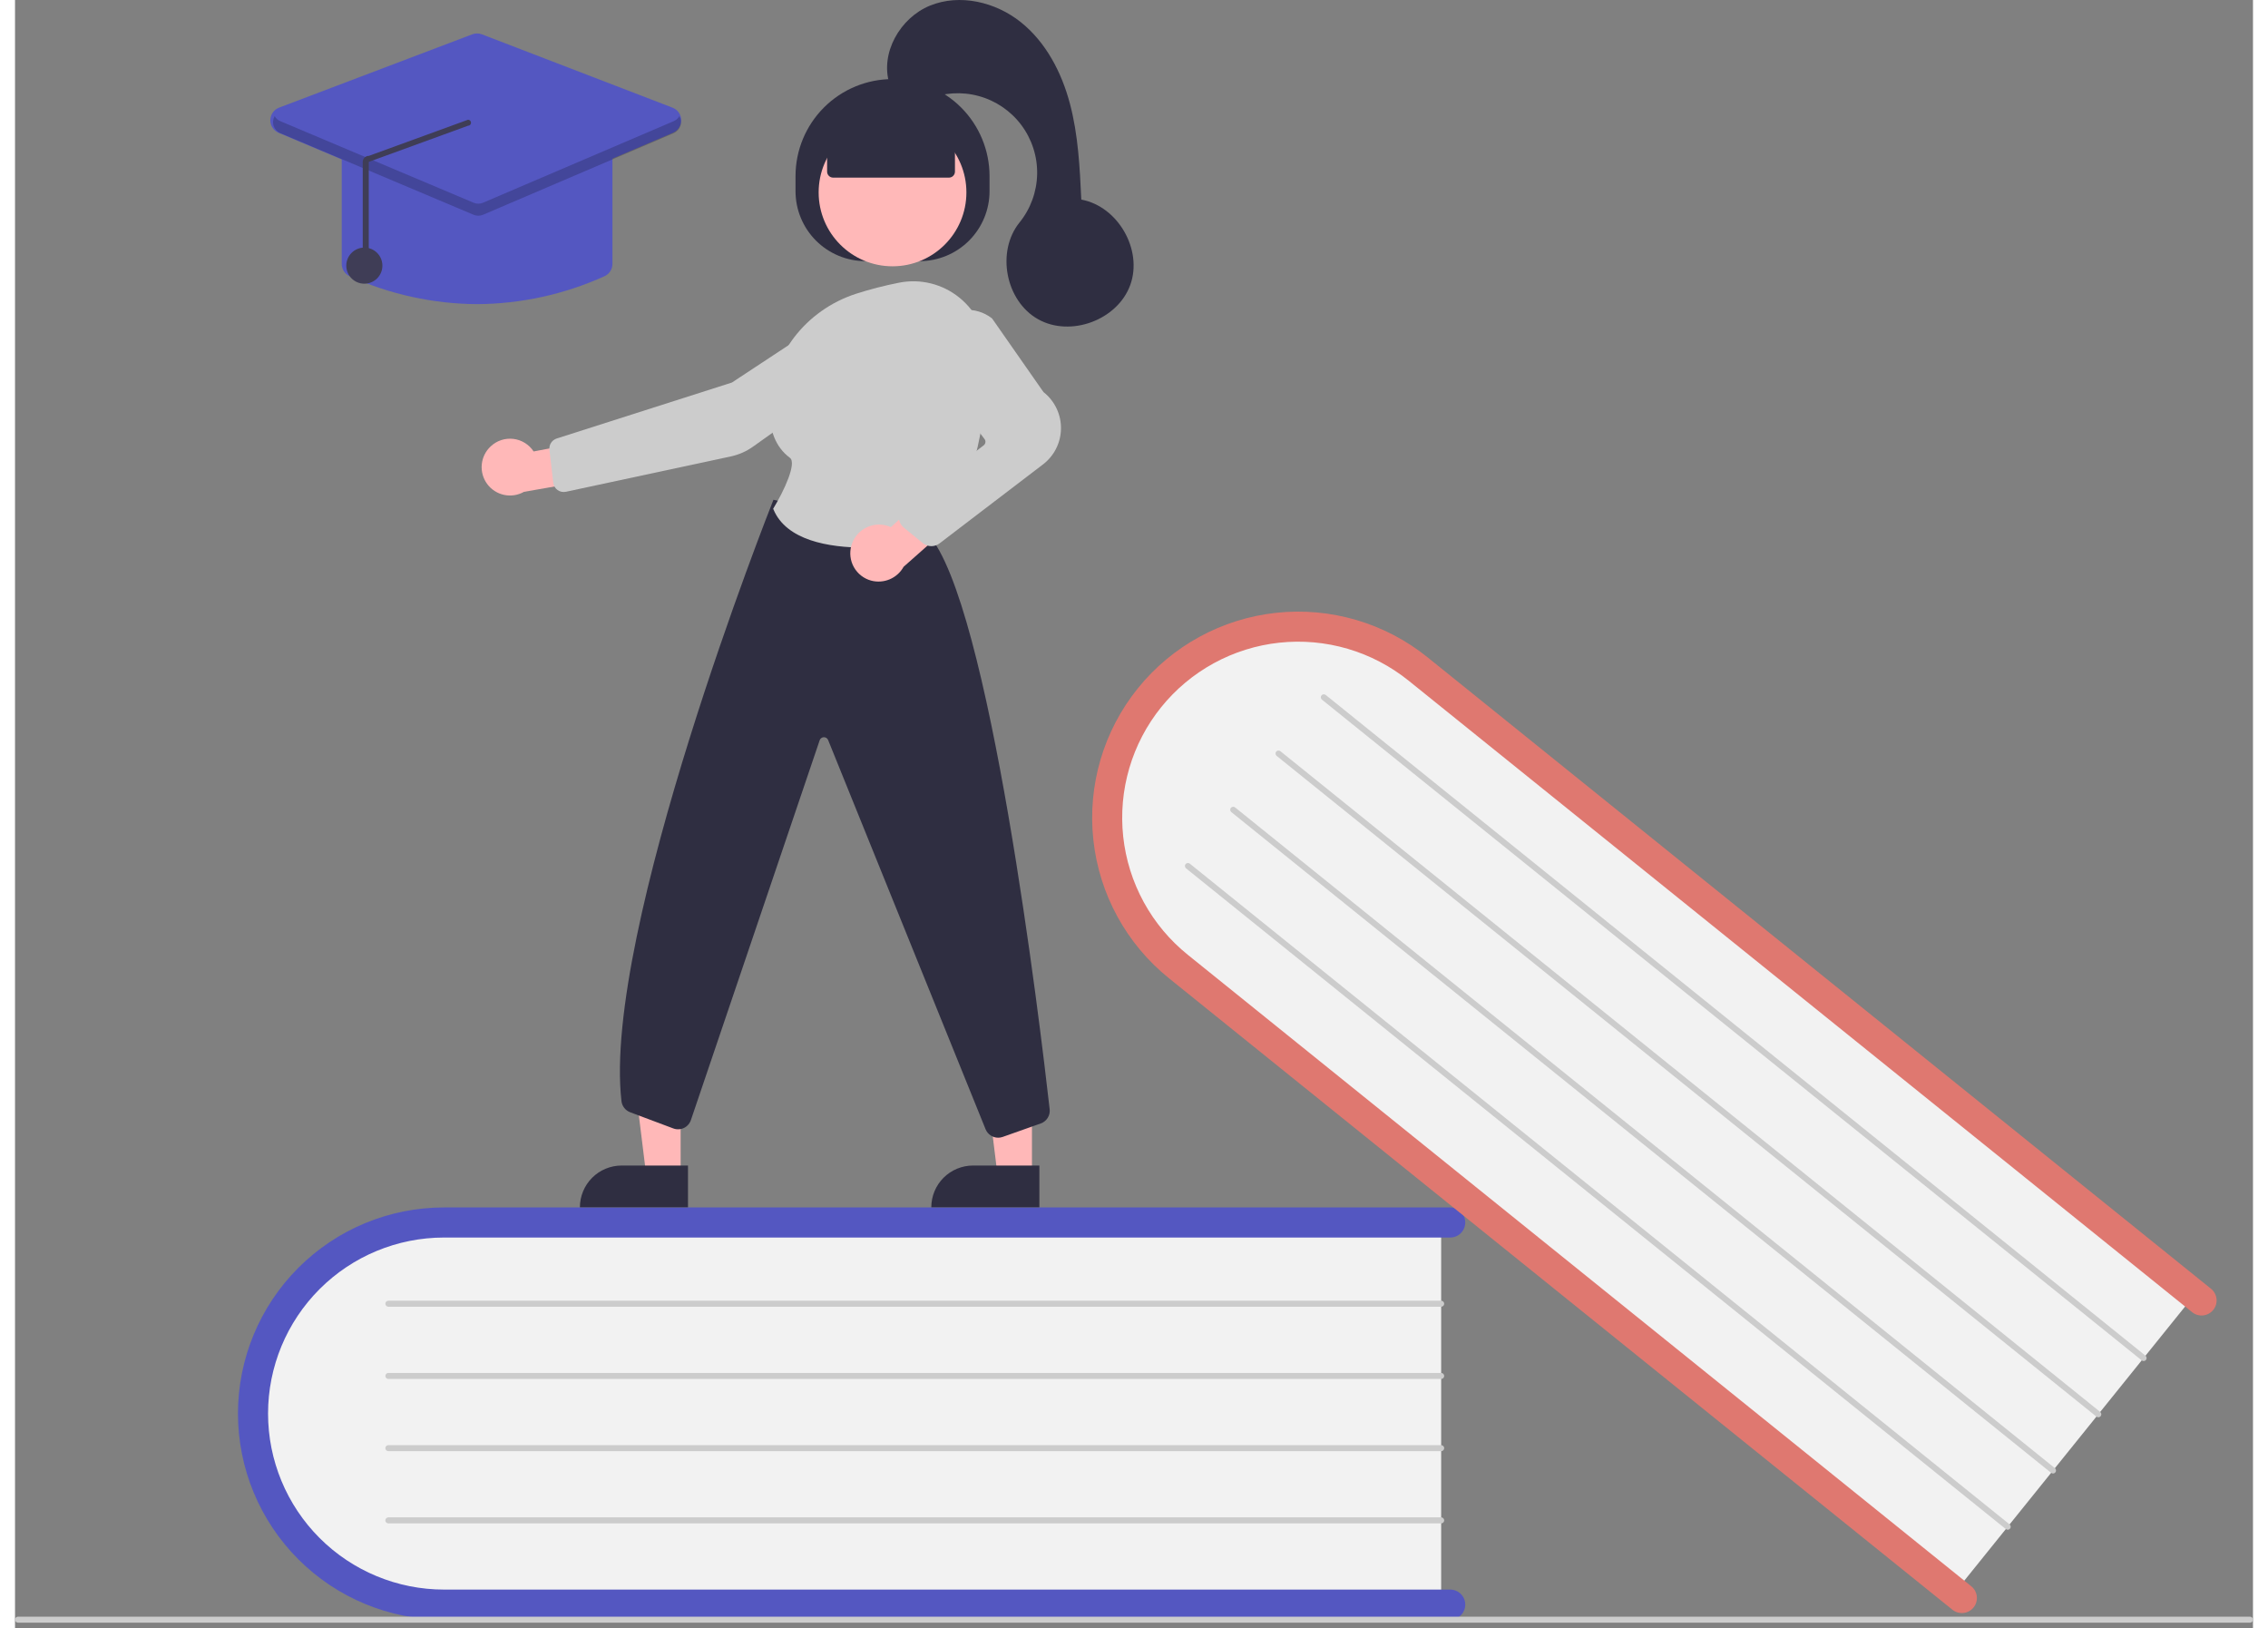 <svg width="170" height="122" viewBox="0 0 220 160" fill="none" xmlns="http://www.w3.org/2000/svg">
<rect x="0" y="0" width="220" height="160" fill="#808080" stroke="none"/>
<g clip-path="url(#clip0)">
<path d="M140.194 119.547V157.988H43.885C32.912 157.988 23.984 149.365 23.984 138.768C23.984 128.17 32.912 119.547 43.885 119.547H140.194Z" fill="#F2F2F2"/>
<path d="M142.563 157.692C142.563 158.084 142.407 158.46 142.13 158.738C141.853 159.015 141.477 159.171 141.085 159.171H42.173C36.801 159.171 31.649 157.037 27.851 153.238C24.052 149.44 21.918 144.288 21.918 138.915C21.918 133.543 24.052 128.391 27.851 124.593C31.649 120.794 36.801 118.66 42.173 118.66H141.085C141.477 118.66 141.853 118.816 142.13 119.093C142.407 119.37 142.563 119.746 142.563 120.139C142.563 120.531 142.407 120.907 142.13 121.184C141.853 121.461 141.477 121.617 141.085 121.617H42.173C37.586 121.617 33.186 123.44 29.942 126.684C26.698 129.928 24.875 134.328 24.875 138.915C24.875 143.503 26.698 147.903 29.942 151.147C33.186 154.391 37.586 156.214 42.173 156.214H141.085C141.477 156.214 141.853 156.37 142.13 156.647C142.407 156.924 142.563 157.3 142.563 157.692Z" fill="#5457C1"/>
<path d="M140.197 128.418H36.702C36.623 128.418 36.548 128.387 36.493 128.332C36.437 128.276 36.406 128.201 36.406 128.122C36.406 128.044 36.437 127.969 36.493 127.913C36.548 127.858 36.623 127.827 36.702 127.827H140.197C140.275 127.827 140.35 127.858 140.406 127.913C140.461 127.969 140.492 128.044 140.492 128.122C140.492 128.201 140.461 128.276 140.406 128.332C140.35 128.387 140.275 128.418 140.197 128.418Z" fill="#CCCCCC"/>
<path d="M140.197 135.515H36.702C36.623 135.515 36.548 135.484 36.493 135.428C36.437 135.373 36.406 135.298 36.406 135.219C36.406 135.141 36.437 135.066 36.493 135.01C36.548 134.955 36.623 134.923 36.702 134.923H140.197C140.275 134.923 140.35 134.955 140.406 135.01C140.461 135.066 140.492 135.141 140.492 135.219C140.492 135.298 140.461 135.373 140.406 135.428C140.35 135.484 140.275 135.515 140.197 135.515Z" fill="#CCCCCC"/>
<path d="M140.197 142.612H36.702C36.623 142.612 36.548 142.58 36.493 142.525C36.437 142.47 36.406 142.394 36.406 142.316C36.406 142.238 36.437 142.162 36.493 142.107C36.548 142.051 36.623 142.02 36.702 142.02H140.197C140.275 142.02 140.35 142.051 140.406 142.107C140.461 142.162 140.492 142.238 140.492 142.316C140.492 142.394 140.461 142.47 140.406 142.525C140.35 142.58 140.275 142.612 140.197 142.612Z" fill="#CCCCCC"/>
<path d="M140.197 149.708H36.702C36.623 149.708 36.548 149.677 36.493 149.622C36.437 149.566 36.406 149.491 36.406 149.413C36.406 149.334 36.437 149.259 36.493 149.204C36.548 149.148 36.623 149.117 36.702 149.117H140.197C140.275 149.117 140.35 149.148 140.406 149.204C140.461 149.259 140.492 149.334 140.492 149.413C140.492 149.491 140.461 149.566 140.406 149.622C140.35 149.677 140.275 149.708 140.197 149.708Z" fill="#CCCCCC"/>
<path d="M214.626 126.783L190.508 156.716L115.514 96.29C106.969 89.405 105.427 77.089 112.077 68.837C118.726 60.585 131.088 59.472 139.633 66.357L214.626 126.783Z" fill="#F2F2F2"/>
<path d="M192.533 157.97C192.287 158.275 191.929 158.47 191.54 158.512C191.15 158.554 190.759 158.439 190.454 158.194L113.434 96.135C109.25 92.764 106.578 87.87 106.003 82.529C105.428 77.187 106.999 71.837 110.37 67.653C113.74 63.47 118.634 60.797 123.976 60.223C129.317 59.648 134.668 61.219 138.851 64.59L215.871 126.649C216.022 126.77 216.148 126.921 216.241 127.091C216.335 127.262 216.393 127.449 216.414 127.642C216.435 127.835 216.417 128.03 216.363 128.217C216.308 128.403 216.217 128.577 216.095 128.728C215.973 128.879 215.823 129.005 215.653 129.098C215.482 129.191 215.295 129.25 215.102 129.271C214.909 129.291 214.713 129.274 214.527 129.219C214.341 129.164 214.167 129.073 214.016 128.951L136.996 66.892C135.227 65.466 133.194 64.402 131.014 63.761C128.834 63.121 126.549 62.916 124.29 63.158C122.031 63.401 119.842 64.086 117.847 65.175C115.853 66.264 114.093 67.735 112.667 69.504C111.241 71.274 110.178 73.307 109.538 75.487C108.899 77.667 108.695 79.952 108.938 82.211C109.182 84.471 109.868 86.66 110.957 88.653C112.047 90.647 113.519 92.407 115.289 93.832L192.309 155.891C192.614 156.137 192.809 156.494 192.851 156.884C192.893 157.274 192.779 157.665 192.533 157.97Z" fill="#DF7870"/>
<path d="M209.063 133.69L128.473 68.756C128.443 68.731 128.418 68.701 128.399 68.667C128.381 68.633 128.369 68.596 128.365 68.557C128.361 68.519 128.364 68.479 128.375 68.442C128.386 68.405 128.404 68.37 128.429 68.34C128.453 68.31 128.483 68.284 128.517 68.266C128.551 68.247 128.589 68.236 128.627 68.231C128.666 68.227 128.705 68.231 128.742 68.242C128.78 68.253 128.814 68.271 128.845 68.295L209.434 133.23C209.464 133.254 209.489 133.284 209.508 133.318C209.526 133.353 209.538 133.39 209.542 133.429C209.547 133.467 209.543 133.506 209.532 133.544C209.521 133.581 209.503 133.616 209.479 133.646C209.454 133.676 209.424 133.701 209.39 133.72C209.356 133.739 209.319 133.75 209.28 133.754C209.241 133.759 209.202 133.755 209.165 133.744C209.128 133.733 209.093 133.715 209.063 133.69V133.69Z" fill="#CCCCCC"/>
<path d="M204.609 139.217L124.02 74.282C123.959 74.233 123.92 74.161 123.912 74.083C123.904 74.005 123.926 73.927 123.976 73.866C124.025 73.805 124.096 73.766 124.174 73.758C124.252 73.749 124.33 73.772 124.391 73.822L204.98 138.756C205.011 138.78 205.036 138.811 205.054 138.845C205.073 138.879 205.085 138.916 205.089 138.955C205.093 138.993 205.09 139.033 205.079 139.07C205.068 139.107 205.05 139.142 205.025 139.172C205.001 139.202 204.971 139.228 204.937 139.246C204.903 139.265 204.865 139.277 204.827 139.281C204.788 139.285 204.749 139.281 204.712 139.27C204.674 139.259 204.639 139.241 204.609 139.217Z" fill="#CCCCCC"/>
<path d="M200.156 144.743L119.567 79.808C119.506 79.759 119.467 79.688 119.459 79.609C119.45 79.531 119.473 79.453 119.522 79.392C119.572 79.331 119.643 79.292 119.721 79.284C119.799 79.275 119.877 79.298 119.938 79.348L200.528 144.282C200.558 144.307 200.583 144.337 200.602 144.371C200.62 144.405 200.632 144.442 200.636 144.481C200.64 144.52 200.637 144.559 200.626 144.596C200.615 144.633 200.597 144.668 200.572 144.698C200.548 144.728 200.518 144.753 200.484 144.772C200.45 144.791 200.412 144.802 200.374 144.807C200.335 144.811 200.296 144.807 200.259 144.796C200.221 144.785 200.187 144.767 200.156 144.743V144.743Z" fill="#CCCCCC"/>
<path d="M195.703 150.269L115.114 85.334C115.084 85.31 115.059 85.279 115.04 85.245C115.021 85.211 115.01 85.174 115.006 85.135C115.001 85.097 115.005 85.058 115.016 85.02C115.027 84.983 115.045 84.948 115.069 84.918C115.094 84.888 115.124 84.863 115.158 84.844C115.192 84.826 115.229 84.814 115.268 84.81C115.307 84.806 115.346 84.809 115.383 84.82C115.42 84.831 115.455 84.849 115.485 84.873L196.074 149.808C196.105 149.832 196.13 149.863 196.149 149.897C196.167 149.931 196.179 149.968 196.183 150.007C196.187 150.045 196.184 150.084 196.173 150.122C196.162 150.159 196.144 150.194 196.119 150.224C196.095 150.254 196.065 150.28 196.031 150.298C195.997 150.317 195.959 150.328 195.921 150.333C195.882 150.337 195.843 150.333 195.806 150.322C195.768 150.311 195.734 150.293 195.703 150.269Z" fill="#CCCCCC"/>
<path d="M219.704 159.466H0.296C0.217 159.466 0.142 159.435 0.087 159.38C0.031 159.324 0 159.249 0 159.171C0 159.092 0.031 159.017 0.087 158.962C0.142 158.906 0.217 158.875 0.296 158.875H219.704C219.783 158.875 219.858 158.906 219.913 158.962C219.969 159.017 220 159.092 220 159.171C220 159.249 219.969 159.324 219.913 159.38C219.858 159.435 219.783 159.466 219.704 159.466Z" fill="#CCCCCC"/>
<path d="M99.969 115.507L96.588 115.506L94.981 102.467L99.97 102.468L99.969 115.507Z" fill="#FFB8B8"/>
<path d="M94.179 114.541H100.699V118.645H90.074C90.074 118.106 90.18 117.573 90.387 117.075C90.593 116.576 90.895 116.124 91.276 115.743C91.658 115.362 92.11 115.059 92.608 114.853C93.106 114.647 93.64 114.541 94.179 114.541Z" fill="#2F2E41"/>
<path d="M65.433 115.507L62.053 115.506L60.445 102.467L65.435 102.468L65.433 115.507Z" fill="#FFB8B8"/>
<path d="M59.636 114.541H66.156V118.645H55.531C55.531 118.106 55.637 117.573 55.844 117.075C56.05 116.576 56.352 116.124 56.733 115.743C57.115 115.362 57.567 115.059 58.065 114.853C58.563 114.647 59.097 114.541 59.636 114.541Z" fill="#2F2E41"/>
<path d="M76.727 18.787V17.308C76.727 14.779 77.731 12.354 79.52 10.565C81.308 8.777 83.734 7.772 86.263 7.772H86.263C88.792 7.772 91.218 8.777 93.006 10.565C94.794 12.354 95.799 14.779 95.799 17.308V18.787C95.799 20.61 95.075 22.359 93.785 23.648C92.496 24.937 90.748 25.662 88.924 25.662H83.602C82.699 25.662 81.805 25.484 80.971 25.138C80.136 24.793 79.379 24.287 78.74 23.648C78.102 23.01 77.595 22.252 77.25 21.418C76.904 20.584 76.727 19.69 76.727 18.787Z" fill="#2F2E41"/>
<path d="M86.263 26.17C90.274 26.17 93.525 22.919 93.525 18.908C93.525 14.897 90.274 11.645 86.263 11.645C82.252 11.645 79 14.897 79 18.908C79 22.919 82.252 26.17 86.263 26.17Z" fill="#FFB8B8"/>
<path d="M46.758 43.869C47.053 43.59 47.405 43.38 47.79 43.252C48.175 43.125 48.583 43.084 48.985 43.131C49.388 43.178 49.775 43.313 50.12 43.526C50.465 43.739 50.758 44.026 50.981 44.365L57.207 43.187L58.845 46.796L50.03 48.335C49.435 48.671 48.739 48.777 48.071 48.633C47.404 48.489 46.813 48.106 46.41 47.555C46.007 47.005 45.819 46.325 45.883 45.646C45.948 44.966 46.259 44.334 46.758 43.869V43.869Z" fill="#FFB8B8"/>
<path d="M80.602 30.744L80.683 30.867L70.474 37.593L53.247 43.094C53.019 43.167 52.823 43.318 52.693 43.519C52.563 43.721 52.507 43.961 52.534 44.199L52.91 47.436C52.926 47.58 52.973 47.718 53.046 47.842C53.119 47.966 53.218 48.074 53.335 48.158C53.452 48.242 53.586 48.301 53.727 48.33C53.868 48.359 54.014 48.359 54.155 48.329L70.368 44.854C71.153 44.686 71.894 44.36 72.548 43.894L84.017 35.733C84.433 35.436 84.765 35.036 84.98 34.572C85.196 34.109 85.288 33.597 85.247 33.088C85.205 32.578 85.031 32.087 84.741 31.664C84.452 31.242 84.058 30.902 83.598 30.678C83.137 30.454 82.626 30.353 82.115 30.387C81.604 30.42 81.111 30.586 80.683 30.867L80.602 30.744Z" fill="#CCCCCC"/>
<path d="M96.648 111.806C96.388 111.806 96.135 111.731 95.917 111.589C95.7 111.447 95.529 111.245 95.424 111.008L79.927 72.714C79.891 72.631 79.83 72.561 79.753 72.514C79.676 72.466 79.586 72.444 79.495 72.449C79.405 72.454 79.318 72.487 79.247 72.542C79.175 72.598 79.123 72.675 79.096 72.761L66.453 110.041C66.399 110.215 66.311 110.375 66.193 110.513C66.076 110.651 65.931 110.764 65.768 110.844C65.605 110.924 65.427 110.97 65.246 110.979C65.065 110.988 64.884 110.96 64.714 110.896L60.474 109.306C60.244 109.22 60.042 109.073 59.891 108.879C59.739 108.686 59.645 108.454 59.617 108.211C57.71 91.594 74.343 49.653 74.511 49.232L74.558 49.115L89.72 52.469L89.752 52.503C95.801 59.103 100.774 100.727 101.709 109.004C101.744 109.303 101.676 109.605 101.516 109.86C101.356 110.115 101.115 110.308 100.83 110.407L97.088 111.731C96.947 111.781 96.798 111.806 96.648 111.806Z" fill="#2F2E41"/>
<path d="M83.588 53.819C79.915 53.819 75.819 53.086 74.558 50.063L74.529 49.994L74.569 49.929C75.564 48.297 76.879 45.511 76.172 44.989C74.78 43.959 74.104 42.265 74.164 39.954C74.294 34.938 77.712 30.483 82.67 28.871H82.67C84.054 28.428 85.462 28.065 86.887 27.785C87.927 27.575 88.999 27.598 90.029 27.852C91.058 28.107 92.018 28.585 92.841 29.255C93.673 29.929 94.346 30.779 94.811 31.743C95.276 32.708 95.522 33.764 95.53 34.835C95.582 40.196 94.757 47.663 90.529 52.79C90.331 53.028 90.055 53.188 89.751 53.243C87.717 53.611 85.655 53.803 83.588 53.819Z" fill="#CCCCCC"/>
<path d="M82.215 53.618C82.415 52.901 82.89 52.292 83.537 51.923C84.183 51.554 84.95 51.455 85.669 51.648C85.816 51.688 85.959 51.742 86.097 51.806L90.824 47.504L94.112 49.719L87.351 55.701C87.046 56.252 86.566 56.684 85.986 56.93C85.407 57.175 84.762 57.22 84.154 57.057C83.8 56.96 83.469 56.794 83.179 56.569C82.889 56.343 82.648 56.062 82.467 55.742C82.287 55.422 82.172 55.07 82.129 54.705C82.085 54.341 82.115 53.971 82.215 53.618Z" fill="#FFB8B8"/>
<path d="M90.077 53.673C89.77 53.673 89.473 53.567 89.236 53.373L87.371 51.849C87.216 51.722 87.091 51.562 87.007 51.38C86.922 51.198 86.88 50.999 86.883 50.798C86.886 50.598 86.934 50.4 87.025 50.221C87.115 50.042 87.244 49.885 87.404 49.763L95.222 43.766C95.315 43.695 95.376 43.59 95.392 43.474C95.407 43.358 95.377 43.24 95.306 43.147L90.48 36.767C89.92 36.028 89.638 35.115 89.686 34.189C89.734 33.262 90.109 32.383 90.743 31.706C91.411 30.985 92.325 30.541 93.305 30.463C94.285 30.384 95.258 30.677 96.032 31.283L96.063 31.315L101.102 38.531C101.647 38.958 102.086 39.506 102.384 40.131C102.682 40.755 102.832 41.441 102.822 42.133C102.812 42.826 102.641 43.506 102.325 44.122C102.008 44.738 101.553 45.272 100.996 45.683L90.869 53.412C90.64 53.581 90.362 53.673 90.077 53.673Z" fill="#CCCCCC"/>
<path d="M79.832 16.864V13.261L86.265 10.452L92.399 13.261V16.864C92.399 17.021 92.337 17.172 92.226 17.283C92.115 17.394 91.965 17.456 91.808 17.456H80.423C80.267 17.456 80.116 17.394 80.005 17.283C79.894 17.172 79.832 17.021 79.832 16.864Z" fill="#2F2E41"/>
<path d="M85.965 8.25C85.019 5.222 87.005 1.753 89.942 0.554C92.879 -0.644 96.392 0.194 98.87 2.174C101.348 4.153 102.886 7.119 103.7 10.184C104.515 13.25 104.669 16.446 104.82 19.615C108.428 20.277 110.883 24.557 109.633 28.006C108.383 31.455 103.756 33.169 100.561 31.366C97.366 29.563 96.441 24.717 98.747 21.864C99.838 20.514 100.447 18.838 100.479 17.103C100.51 15.367 99.961 13.671 98.92 12.282C97.878 10.894 96.403 9.892 94.728 9.437C93.053 8.981 91.274 9.097 89.672 9.767C87.894 10.511 85.663 8.579 85.965 8.25Z" fill="#2F2E41"/>
<path d="M45.424 29.89C41.104 29.862 36.838 28.927 32.901 27.147C32.667 27.043 32.468 26.873 32.329 26.657C32.19 26.442 32.116 26.19 32.117 25.934V15.165C32.118 14.812 32.258 14.474 32.507 14.225C32.757 13.975 33.095 13.835 33.448 13.835H57.4C57.752 13.835 58.09 13.975 58.34 14.225C58.589 14.474 58.73 14.812 58.73 15.165V25.934C58.731 26.19 58.658 26.442 58.518 26.657C58.379 26.873 58.18 27.043 57.946 27.147C54.01 28.927 49.744 29.862 45.424 29.89Z" fill="#5457C1"/>
<path d="M45.421 21.166C45.244 21.166 45.068 21.131 44.904 21.062L25.911 13.049C25.666 12.945 25.458 12.771 25.313 12.548C25.168 12.325 25.093 12.064 25.098 11.799C25.103 11.533 25.187 11.274 25.34 11.057C25.493 10.84 25.708 10.673 25.956 10.579L44.95 3.373C45.256 3.257 45.594 3.257 45.9 3.375L64.638 10.581C64.886 10.676 65.099 10.842 65.251 11.059C65.403 11.276 65.486 11.534 65.491 11.798C65.496 12.063 65.422 12.323 65.278 12.546C65.134 12.768 64.927 12.942 64.684 13.046L45.945 21.059C45.779 21.13 45.601 21.166 45.421 21.166Z" fill="#5457C1"/>
<path d="M34.341 27.88C35.321 27.88 36.115 27.086 36.115 26.106C36.115 25.126 35.321 24.332 34.341 24.332C33.361 24.332 32.566 25.126 32.566 26.106C32.566 27.086 33.361 27.88 34.341 27.88Z" fill="#3F3D56"/>
<path opacity="0.2" d="M64.748 11.909L46.009 19.922C45.863 19.985 45.706 20.017 45.547 20.017C45.388 20.018 45.23 19.986 45.084 19.924L26.091 11.911C25.852 11.813 25.653 11.638 25.525 11.414C25.442 11.559 25.39 11.721 25.373 11.887C25.356 12.054 25.375 12.223 25.429 12.382C25.483 12.54 25.569 12.686 25.683 12.809C25.797 12.932 25.936 13.029 26.091 13.094L45.084 21.107C45.23 21.169 45.388 21.2 45.547 21.2C45.706 21.2 45.863 21.167 46.009 21.105L64.748 13.092C64.902 13.026 65.04 12.929 65.153 12.806C65.267 12.683 65.353 12.537 65.406 12.379C65.459 12.22 65.477 12.052 65.46 11.886C65.444 11.72 65.392 11.559 65.308 11.414C65.181 11.636 64.984 11.81 64.748 11.909Z" fill="black"/>
<path d="M34.479 26.099C34.558 26.099 34.633 26.068 34.688 26.013C34.744 25.957 34.775 25.882 34.775 25.803V15.909L44.528 12.356C44.606 12.357 44.682 12.327 44.738 12.273C44.794 12.218 44.826 12.143 44.828 12.065C44.829 11.986 44.799 11.911 44.744 11.854C44.69 11.798 44.615 11.766 44.536 11.765L34.784 15.318C34.705 15.316 34.627 15.33 34.554 15.359C34.482 15.388 34.415 15.432 34.36 15.488C34.304 15.543 34.259 15.608 34.229 15.681C34.199 15.753 34.183 15.831 34.184 15.909V25.803C34.184 25.882 34.215 25.957 34.27 26.013C34.326 26.068 34.401 26.099 34.479 26.099Z" fill="#3F3D56"/>
</g>
<defs>
<clipPath id="clip0">
<rect width="220" height="159.466" fill="white"/>
</clipPath>
</defs>
</svg>
